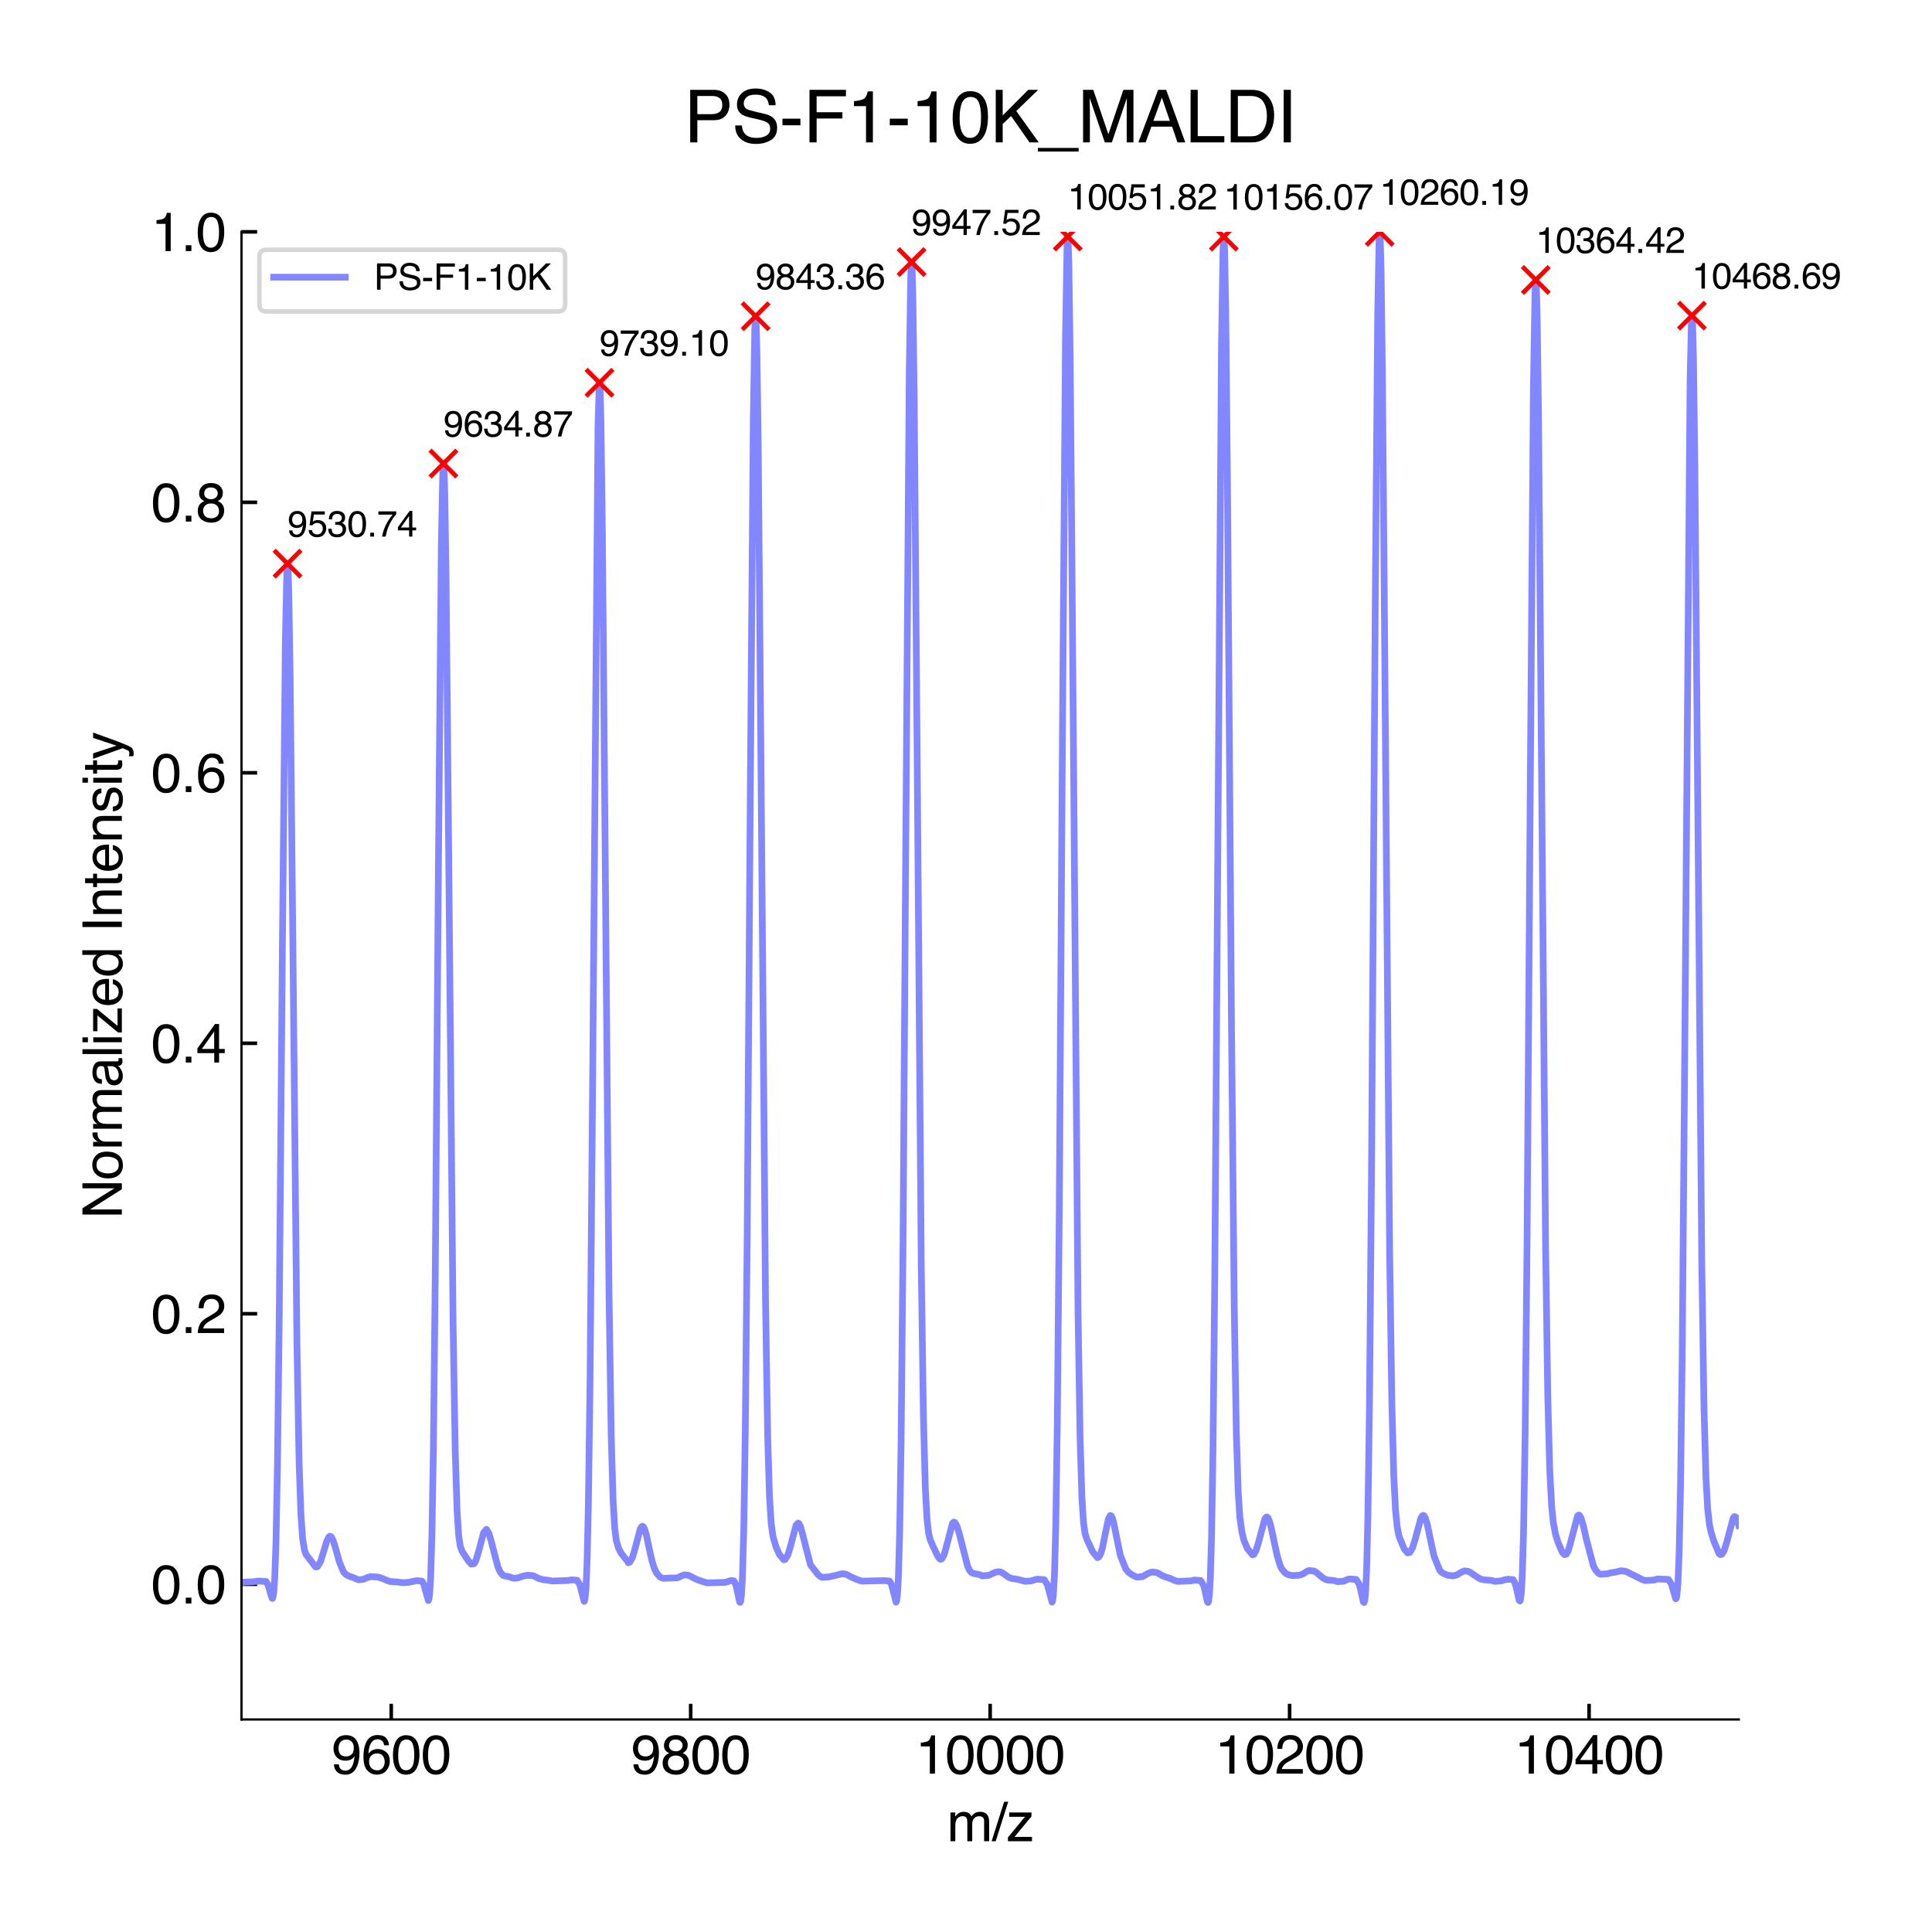 <?xml version="1.0" encoding="utf-8" standalone="no"?>
<!DOCTYPE svg PUBLIC "-//W3C//DTD SVG 1.1//EN"
  "http://www.w3.org/Graphics/SVG/1.1/DTD/svg11.dtd">
<svg xmlns:xlink="http://www.w3.org/1999/xlink" width="432pt" height="432pt" viewBox="0 0 432 432" xmlns="http://www.w3.org/2000/svg" version="1.1">
 <defs>
  <style type="text/css">*{stroke-linejoin: round; stroke-linecap: butt}</style>
 </defs>
 <g id="figure_1">
  <g id="patch_1">
   <path d="M 0 432 
L 432 432 
L 432 0 
L 0 0 
z
" style="fill: #ffffff"/>
  </g>
  <g id="axes_1">
   <g id="patch_2">
    <path d="M 54 384.48 
L 388.8 384.48 
L 388.8 51.84 
L 54 51.84 
z
" style="fill: #ffffff"/>
   </g>
   <g id="matplotlib.axis_1">
    <g id="xtick_1">
     <g id="line2d_1">
      <defs>
       <path id="m56bc7c1e6a" d="M 0 0 
L 0 -3.5 
" style="stroke: #000000; stroke-width: 0.8"/>
      </defs>
      <g>
       <use xlink:href="#m56bc7c1e6a" x="87.48" y="384.48" style="stroke: #000000; stroke-width: 0.8"/>
      </g>
     </g>
     <g id="text_1">
      <!-- 9600 -->
      <g transform="translate(74.134 396.588) scale(0.12 -0.12)">
       <defs>
        <path id="Helvetica-39" d="M 850 1081 
Q 875 616 1209 438 
Q 1381 344 1597 344 
Q 2000 344 2284 680 
Q 2569 1016 2688 2044 
Q 2500 1747 2223 1626 
Q 1947 1506 1628 1506 
Q 981 1506 604 1909 
Q 228 2313 228 2947 
Q 228 3556 600 4018 
Q 972 4481 1697 4481 
Q 2675 4481 3047 3600 
Q 3253 3116 3253 2388 
Q 3253 1566 3006 931 
Q 2597 -125 1619 -125 
Q 963 -125 622 219 
Q 281 563 281 1081 
L 850 1081 
z
M 1703 2000 
Q 2038 2000 2314 2220 
Q 2591 2441 2591 2991 
Q 2591 3484 2342 3726 
Q 2094 3969 1709 3969 
Q 1297 3969 1055 3692 
Q 813 3416 813 2953 
Q 813 2516 1025 2258 
Q 1238 2000 1703 2000 
z
" transform="scale(0.016)"/>
        <path id="Helvetica-36" d="M 1872 4494 
Q 2622 4494 2917 4105 
Q 3213 3716 3213 3303 
L 2656 3303 
Q 2606 3569 2497 3719 
Q 2294 4000 1881 4000 
Q 1409 4000 1131 3564 
Q 853 3128 822 2316 
Q 1016 2600 1309 2741 
Q 1578 2866 1909 2866 
Q 2472 2866 2890 2506 
Q 3309 2147 3309 1434 
Q 3309 825 2912 354 
Q 2516 -116 1781 -116 
Q 1153 -116 697 361 
Q 241 838 241 1966 
Q 241 2800 444 3381 
Q 834 4494 1872 4494 
z
M 1831 384 
Q 2275 384 2495 682 
Q 2716 981 2716 1388 
Q 2716 1731 2519 2042 
Q 2322 2353 1803 2353 
Q 1441 2353 1167 2112 
Q 894 1872 894 1388 
Q 894 963 1142 673 
Q 1391 384 1831 384 
z
" transform="scale(0.016)"/>
        <path id="Helvetica-30" d="M 1731 4475 
Q 2600 4475 2988 3759 
Q 3288 3206 3288 2244 
Q 3288 1331 3016 734 
Q 2622 -122 1728 -122 
Q 922 -122 528 578 
Q 200 1163 200 2147 
Q 200 2909 397 3456 
Q 766 4475 1731 4475 
z
M 1725 391 
Q 2163 391 2422 778 
Q 2681 1166 2681 2222 
Q 2681 2984 2493 3476 
Q 2306 3969 1766 3969 
Q 1269 3969 1039 3501 
Q 809 3034 809 2125 
Q 809 1441 956 1025 
Q 1181 391 1725 391 
z
" transform="scale(0.016)"/>
       </defs>
       <use xlink:href="#Helvetica-39"/>
       <use xlink:href="#Helvetica-36" x="55.615"/>
       <use xlink:href="#Helvetica-30" x="111.23"/>
       <use xlink:href="#Helvetica-30" x="166.846"/>
      </g>
     </g>
    </g>
    <g id="xtick_2">
     <g id="line2d_2">
      <g>
       <use xlink:href="#m56bc7c1e6a" x="154.44" y="384.48" style="stroke: #000000; stroke-width: 0.8"/>
      </g>
     </g>
     <g id="text_2">
      <!-- 9800 -->
      <g transform="translate(141.094 396.588) scale(0.12 -0.12)">
       <defs>
        <path id="Helvetica-38" d="M 1741 2600 
Q 2113 2600 2322 2808 
Q 2531 3016 2531 3303 
Q 2531 3553 2331 3762 
Q 2131 3972 1722 3972 
Q 1316 3972 1134 3762 
Q 953 3553 953 3272 
Q 953 2956 1187 2778 
Q 1422 2600 1741 2600 
z
M 1775 384 
Q 2166 384 2423 595 
Q 2681 806 2681 1225 
Q 2681 1659 2415 1884 
Q 2150 2109 1734 2109 
Q 1331 2109 1076 1879 
Q 822 1650 822 1244 
Q 822 894 1055 639 
Q 1288 384 1775 384 
z
M 975 2384 
Q 741 2484 609 2619 
Q 363 2869 363 3269 
Q 363 3769 725 4128 
Q 1088 4488 1753 4488 
Q 2397 4488 2762 4148 
Q 3128 3809 3128 3356 
Q 3128 2938 2916 2678 
Q 2797 2531 2547 2391 
Q 2825 2263 2984 2097 
Q 3281 1784 3281 1284 
Q 3281 694 2884 283 
Q 2488 -128 1763 -128 
Q 1109 -128 657 226 
Q 206 581 206 1256 
Q 206 1653 400 1942 
Q 594 2231 975 2384 
z
" transform="scale(0.016)"/>
       </defs>
       <use xlink:href="#Helvetica-39"/>
       <use xlink:href="#Helvetica-38" x="55.615"/>
       <use xlink:href="#Helvetica-30" x="111.23"/>
       <use xlink:href="#Helvetica-30" x="166.846"/>
      </g>
     </g>
    </g>
    <g id="xtick_3">
     <g id="line2d_3">
      <g>
       <use xlink:href="#m56bc7c1e6a" x="221.4" y="384.48" style="stroke: #000000; stroke-width: 0.8"/>
      </g>
     </g>
     <g id="text_3">
      <!-- 10000 -->
      <g transform="translate(204.717 396.588) scale(0.12 -0.12)">
       <defs>
        <path id="Helvetica-31" d="M 613 3169 
L 613 3600 
Q 1222 3659 1462 3798 
Q 1703 3938 1822 4456 
L 2266 4456 
L 2266 0 
L 1666 0 
L 1666 3169 
L 613 3169 
z
" transform="scale(0.016)"/>
       </defs>
       <use xlink:href="#Helvetica-31"/>
       <use xlink:href="#Helvetica-30" x="55.615"/>
       <use xlink:href="#Helvetica-30" x="111.23"/>
       <use xlink:href="#Helvetica-30" x="166.846"/>
       <use xlink:href="#Helvetica-30" x="222.461"/>
      </g>
     </g>
    </g>
    <g id="xtick_4">
     <g id="line2d_4">
      <g>
       <use xlink:href="#m56bc7c1e6a" x="288.36" y="384.48" style="stroke: #000000; stroke-width: 0.8"/>
      </g>
     </g>
     <g id="text_4">
      <!-- 10200 -->
      <g transform="translate(271.677 396.588) scale(0.12 -0.12)">
       <defs>
        <path id="Helvetica-32" d="M 200 0 
Q 231 578 439 1006 
Q 647 1434 1250 1784 
L 1850 2131 
Q 2253 2366 2416 2531 
Q 2672 2791 2672 3125 
Q 2672 3516 2437 3745 
Q 2203 3975 1813 3975 
Q 1234 3975 1013 3538 
Q 894 3303 881 2888 
L 309 2888 
Q 319 3472 525 3841 
Q 891 4491 1816 4491 
Q 2584 4491 2939 4075 
Q 3294 3659 3294 3150 
Q 3294 2613 2916 2231 
Q 2697 2009 2131 1694 
L 1703 1456 
Q 1397 1288 1222 1134 
Q 909 863 828 531 
L 3272 531 
L 3272 0 
L 200 0 
z
" transform="scale(0.016)"/>
       </defs>
       <use xlink:href="#Helvetica-31"/>
       <use xlink:href="#Helvetica-30" x="55.615"/>
       <use xlink:href="#Helvetica-32" x="111.23"/>
       <use xlink:href="#Helvetica-30" x="166.846"/>
       <use xlink:href="#Helvetica-30" x="222.461"/>
      </g>
     </g>
    </g>
    <g id="xtick_5">
     <g id="line2d_5">
      <g>
       <use xlink:href="#m56bc7c1e6a" x="355.32" y="384.48" style="stroke: #000000; stroke-width: 0.8"/>
      </g>
     </g>
     <g id="text_5">
      <!-- 10400 -->
      <g transform="translate(338.637 396.588) scale(0.12 -0.12)">
       <defs>
        <path id="Helvetica-34" d="M 2116 1584 
L 2116 3613 
L 681 1584 
L 2116 1584 
z
M 2125 0 
L 2125 1094 
L 163 1094 
L 163 1644 
L 2213 4488 
L 2688 4488 
L 2688 1584 
L 3347 1584 
L 3347 1094 
L 2688 1094 
L 2688 0 
L 2125 0 
z
" transform="scale(0.016)"/>
       </defs>
       <use xlink:href="#Helvetica-31"/>
       <use xlink:href="#Helvetica-30" x="55.615"/>
       <use xlink:href="#Helvetica-34" x="111.23"/>
       <use xlink:href="#Helvetica-30" x="166.846"/>
       <use xlink:href="#Helvetica-30" x="222.461"/>
      </g>
     </g>
    </g>
    <g id="text_6">
     <!-- m/z -->
     <g transform="translate(211.735 411.697) scale(0.12 -0.12)">
      <defs>
       <path id="Helvetica-6d" d="M 413 3347 
L 969 3347 
L 969 2872 
Q 1169 3119 1331 3231 
Q 1609 3422 1963 3422 
Q 2363 3422 2606 3225 
Q 2744 3113 2856 2894 
Q 3044 3163 3297 3292 
Q 3550 3422 3866 3422 
Q 4541 3422 4784 2934 
Q 4916 2672 4916 2228 
L 4916 0 
L 4331 0 
L 4331 2325 
Q 4331 2659 4164 2784 
Q 3997 2909 3756 2909 
Q 3425 2909 3186 2687 
Q 2947 2466 2947 1947 
L 2947 0 
L 2375 0 
L 2375 2184 
Q 2375 2525 2294 2681 
Q 2166 2916 1816 2916 
Q 1497 2916 1236 2669 
Q 975 2422 975 1775 
L 975 0 
L 413 0 
L 413 3347 
z
" transform="scale(0.016)"/>
       <path id="Helvetica-2f" d="M 1456 4591 
L 1931 4591 
L 475 0 
L 0 0 
L 1456 4591 
z
" transform="scale(0.016)"/>
       <path id="Helvetica-7a" d="M 163 444 
L 2147 2844 
L 309 2844 
L 309 3347 
L 2903 3347 
L 2903 2888 
L 931 503 
L 2963 503 
L 2963 0 
L 163 0 
L 163 444 
z
M 1609 3428 
L 1609 3428 
z
" transform="scale(0.016)"/>
      </defs>
      <use xlink:href="#Helvetica-6d"/>
      <use xlink:href="#Helvetica-2f" x="83.301"/>
      <use xlink:href="#Helvetica-7a" x="111.084"/>
     </g>
    </g>
   </g>
   <g id="matplotlib.axis_2">
    <g id="ytick_1">
     <g id="line2d_6">
      <defs>
       <path id="m315d1465ce" d="M 0 0 
L 3.5 0 
" style="stroke: #000000; stroke-width: 0.8"/>
      </defs>
      <g>
       <use xlink:href="#m315d1465ce" x="54" y="354.24" style="stroke: #000000; stroke-width: 0.8"/>
      </g>
     </g>
     <g id="text_7">
      <!-- 0.0 -->
      <g transform="translate(33.82 358.544) scale(0.12 -0.12)">
       <defs>
        <path id="Helvetica-2e" d="M 547 681 
L 1200 681 
L 1200 0 
L 547 0 
L 547 681 
z
" transform="scale(0.016)"/>
       </defs>
       <use xlink:href="#Helvetica-30"/>
       <use xlink:href="#Helvetica-2e" x="55.615"/>
       <use xlink:href="#Helvetica-30" x="83.398"/>
      </g>
     </g>
    </g>
    <g id="ytick_2">
     <g id="line2d_7">
      <g>
       <use xlink:href="#m315d1465ce" x="54" y="293.76" style="stroke: #000000; stroke-width: 0.8"/>
      </g>
     </g>
     <g id="text_8">
      <!-- 0.2 -->
      <g transform="translate(33.82 298.064) scale(0.12 -0.12)">
       <use xlink:href="#Helvetica-30"/>
       <use xlink:href="#Helvetica-2e" x="55.615"/>
       <use xlink:href="#Helvetica-32" x="83.398"/>
      </g>
     </g>
    </g>
    <g id="ytick_3">
     <g id="line2d_8">
      <g>
       <use xlink:href="#m315d1465ce" x="54" y="233.28" style="stroke: #000000; stroke-width: 0.8"/>
      </g>
     </g>
     <g id="text_9">
      <!-- 0.4 -->
      <g transform="translate(33.82 237.584) scale(0.12 -0.12)">
       <use xlink:href="#Helvetica-30"/>
       <use xlink:href="#Helvetica-2e" x="55.615"/>
       <use xlink:href="#Helvetica-34" x="83.398"/>
      </g>
     </g>
    </g>
    <g id="ytick_4">
     <g id="line2d_9">
      <g>
       <use xlink:href="#m315d1465ce" x="54" y="172.8" style="stroke: #000000; stroke-width: 0.8"/>
      </g>
     </g>
     <g id="text_10">
      <!-- 0.6 -->
      <g transform="translate(33.82 177.104) scale(0.12 -0.12)">
       <use xlink:href="#Helvetica-30"/>
       <use xlink:href="#Helvetica-2e" x="55.615"/>
       <use xlink:href="#Helvetica-36" x="83.398"/>
      </g>
     </g>
    </g>
    <g id="ytick_5">
     <g id="line2d_10">
      <g>
       <use xlink:href="#m315d1465ce" x="54" y="112.32" style="stroke: #000000; stroke-width: 0.8"/>
      </g>
     </g>
     <g id="text_11">
      <!-- 0.8 -->
      <g transform="translate(33.82 116.624) scale(0.12 -0.12)">
       <use xlink:href="#Helvetica-30"/>
       <use xlink:href="#Helvetica-2e" x="55.615"/>
       <use xlink:href="#Helvetica-38" x="83.398"/>
      </g>
     </g>
    </g>
    <g id="ytick_6">
     <g id="line2d_11">
      <g>
       <use xlink:href="#m315d1465ce" x="54" y="51.84" style="stroke: #000000; stroke-width: 0.8"/>
      </g>
     </g>
     <g id="text_12">
      <!-- 1.0 -->
      <g transform="translate(33.82 56.144) scale(0.12 -0.12)">
       <use xlink:href="#Helvetica-31"/>
       <use xlink:href="#Helvetica-2e" x="55.615"/>
       <use xlink:href="#Helvetica-30" x="83.398"/>
      </g>
     </g>
    </g>
    <g id="text_13">
     <!-- Normalized Intensity -->
     <g transform="translate(27.247 272.512) rotate(-90) scale(0.12 -0.12)">
      <defs>
       <path id="Helvetica-4e" d="M 488 4591 
L 1222 4591 
L 3541 872 
L 3541 4591 
L 4131 4591 
L 4131 0 
L 3434 0 
L 1081 3716 
L 1081 0 
L 488 0 
L 488 4591 
z
M 2269 4591 
L 2269 4591 
z
" transform="scale(0.016)"/>
       <path id="Helvetica-6f" d="M 1741 363 
Q 2300 363 2508 786 
Q 2716 1209 2716 1728 
Q 2716 2197 2566 2491 
Q 2328 2953 1747 2953 
Q 1231 2953 997 2559 
Q 763 2166 763 1609 
Q 763 1075 997 719 
Q 1231 363 1741 363 
z
M 1763 3444 
Q 2409 3444 2856 3012 
Q 3303 2581 3303 1744 
Q 3303 934 2909 406 
Q 2516 -122 1688 -122 
Q 997 -122 590 345 
Q 184 813 184 1600 
Q 184 2444 612 2944 
Q 1041 3444 1763 3444 
z
M 1744 3428 
L 1744 3428 
z
" transform="scale(0.016)"/>
       <path id="Helvetica-72" d="M 428 3347 
L 963 3347 
L 963 2769 
Q 1028 2938 1284 3180 
Q 1541 3422 1875 3422 
Q 1891 3422 1928 3419 
Q 1966 3416 2056 3406 
L 2056 2813 
Q 2006 2822 1964 2825 
Q 1922 2828 1872 2828 
Q 1447 2828 1219 2554 
Q 991 2281 991 1925 
L 991 0 
L 428 0 
L 428 3347 
z
" transform="scale(0.016)"/>
       <path id="Helvetica-61" d="M 844 891 
Q 844 647 1022 506 
Q 1200 366 1444 366 
Q 1741 366 2019 503 
Q 2488 731 2488 1250 
L 2488 1703 
Q 2384 1638 2221 1594 
Q 2059 1550 1903 1531 
L 1563 1488 
Q 1256 1447 1103 1359 
Q 844 1213 844 891 
z
M 2206 2028 
Q 2400 2053 2466 2191 
Q 2503 2266 2503 2406 
Q 2503 2694 2298 2823 
Q 2094 2953 1713 2953 
Q 1272 2953 1088 2716 
Q 984 2584 953 2325 
L 428 2325 
Q 444 2944 830 3186 
Q 1216 3428 1725 3428 
Q 2316 3428 2684 3203 
Q 3050 2978 3050 2503 
L 3050 575 
Q 3050 488 3086 434 
Q 3122 381 3238 381 
Q 3275 381 3322 386 
Q 3369 391 3422 400 
L 3422 -16 
Q 3291 -53 3222 -62 
Q 3153 -72 3034 -72 
Q 2744 -72 2613 134 
Q 2544 244 2516 444 
Q 2344 219 2022 53 
Q 1700 -113 1313 -113 
Q 847 -113 551 170 
Q 256 453 256 878 
Q 256 1344 547 1600 
Q 838 1856 1309 1916 
L 2206 2028 
z
M 1741 3428 
L 1741 3428 
z
" transform="scale(0.016)"/>
       <path id="Helvetica-6c" d="M 428 4591 
L 991 4591 
L 991 0 
L 428 0 
L 428 4591 
z
" transform="scale(0.016)"/>
       <path id="Helvetica-69" d="M 413 3331 
L 984 3331 
L 984 0 
L 413 0 
L 413 3331 
z
M 413 4591 
L 984 4591 
L 984 3953 
L 413 3953 
L 413 4591 
z
" transform="scale(0.016)"/>
       <path id="Helvetica-65" d="M 1806 3422 
Q 2163 3422 2497 3255 
Q 2831 3088 3006 2822 
Q 3175 2569 3231 2231 
Q 3281 2000 3281 1494 
L 828 1494 
Q 844 984 1069 676 
Q 1294 369 1766 369 
Q 2206 369 2469 659 
Q 2619 828 2681 1050 
L 3234 1050 
Q 3213 866 3089 639 
Q 2966 413 2813 269 
Q 2556 19 2178 -69 
Q 1975 -119 1719 -119 
Q 1094 -119 659 336 
Q 225 791 225 1609 
Q 225 2416 662 2919 
Q 1100 3422 1806 3422 
z
M 2703 1941 
Q 2669 2306 2544 2525 
Q 2313 2931 1772 2931 
Q 1384 2931 1121 2651 
Q 859 2372 844 1941 
L 2703 1941 
z
M 1753 3428 
L 1753 3428 
z
" transform="scale(0.016)"/>
       <path id="Helvetica-64" d="M 769 1634 
Q 769 1097 997 734 
Q 1225 372 1728 372 
Q 2119 372 2370 708 
Q 2622 1044 2622 1672 
Q 2622 2306 2362 2611 
Q 2103 2916 1722 2916 
Q 1297 2916 1033 2591 
Q 769 2266 769 1634 
z
M 1616 3406 
Q 2000 3406 2259 3244 
Q 2409 3150 2600 2916 
L 2600 4606 
L 3141 4606 
L 3141 0 
L 2634 0 
L 2634 466 
Q 2438 156 2169 18 
Q 1900 -119 1553 -119 
Q 994 -119 584 351 
Q 175 822 175 1603 
Q 175 2334 548 2870 
Q 922 3406 1616 3406 
z
" transform="scale(0.016)"/>
       <path id="Helvetica-20" transform="scale(0.016)"/>
       <path id="Helvetica-49" d="M 628 4591 
L 1256 4591 
L 1256 0 
L 628 0 
L 628 4591 
z
" transform="scale(0.016)"/>
       <path id="Helvetica-6e" d="M 413 3347 
L 947 3347 
L 947 2872 
Q 1184 3166 1450 3294 
Q 1716 3422 2041 3422 
Q 2753 3422 3003 2925 
Q 3141 2653 3141 2147 
L 3141 0 
L 2569 0 
L 2569 2109 
Q 2569 2416 2478 2603 
Q 2328 2916 1934 2916 
Q 1734 2916 1606 2875 
Q 1375 2806 1200 2600 
Q 1059 2434 1017 2257 
Q 975 2081 975 1753 
L 975 0 
L 413 0 
L 413 3347 
z
M 1734 3428 
L 1734 3428 
z
" transform="scale(0.016)"/>
       <path id="Helvetica-74" d="M 525 4281 
L 1094 4281 
L 1094 3347 
L 1628 3347 
L 1628 2888 
L 1094 2888 
L 1094 703 
Q 1094 528 1213 469 
Q 1278 434 1431 434 
Q 1472 434 1519 436 
Q 1566 438 1628 444 
L 1628 0 
Q 1531 -28 1426 -40 
Q 1322 -53 1200 -53 
Q 806 -53 665 148 
Q 525 350 525 672 
L 525 2888 
L 72 2888 
L 72 3347 
L 525 3347 
L 525 4281 
z
" transform="scale(0.016)"/>
       <path id="Helvetica-73" d="M 747 1050 
Q 772 769 888 619 
Q 1100 347 1625 347 
Q 1938 347 2175 483 
Q 2413 619 2413 903 
Q 2413 1119 2222 1231 
Q 2100 1300 1741 1391 
L 1294 1503 
Q 866 1609 663 1741 
Q 300 1969 300 2372 
Q 300 2847 642 3140 
Q 984 3434 1563 3434 
Q 2319 3434 2653 2991 
Q 2863 2709 2856 2384 
L 2325 2384 
Q 2309 2575 2191 2731 
Q 1997 2953 1519 2953 
Q 1200 2953 1036 2831 
Q 872 2709 872 2509 
Q 872 2291 1088 2159 
Q 1213 2081 1456 2022 
L 1828 1931 
Q 2434 1784 2641 1647 
Q 2969 1431 2969 969 
Q 2969 522 2630 197 
Q 2291 -128 1597 -128 
Q 850 -128 539 211 
Q 228 550 206 1050 
L 747 1050 
z
M 1578 3428 
L 1578 3428 
z
" transform="scale(0.016)"/>
       <path id="Helvetica-79" d="M 2503 3347 
L 3125 3347 
Q 3006 3025 2597 1878 
Q 2291 1016 2084 472 
Q 1597 -809 1397 -1090 
Q 1197 -1372 709 -1372 
Q 591 -1372 527 -1362 
Q 463 -1353 369 -1328 
L 369 -816 
Q 516 -856 581 -865 
Q 647 -875 697 -875 
Q 853 -875 926 -823 
Q 1000 -772 1050 -697 
Q 1066 -672 1162 -440 
Q 1259 -209 1303 -97 
L 66 3347 
L 703 3347 
L 1600 622 
L 2503 3347 
z
M 1597 3428 
L 1597 3428 
z
" transform="scale(0.016)"/>
      </defs>
      <use xlink:href="#Helvetica-4e"/>
      <use xlink:href="#Helvetica-6f" x="72.217"/>
      <use xlink:href="#Helvetica-72" x="127.832"/>
      <use xlink:href="#Helvetica-6d" x="161.133"/>
      <use xlink:href="#Helvetica-61" x="244.434"/>
      <use xlink:href="#Helvetica-6c" x="300.049"/>
      <use xlink:href="#Helvetica-69" x="322.266"/>
      <use xlink:href="#Helvetica-7a" x="344.482"/>
      <use xlink:href="#Helvetica-65" x="394.482"/>
      <use xlink:href="#Helvetica-64" x="450.098"/>
      <use xlink:href="#Helvetica-20" x="505.713"/>
      <use xlink:href="#Helvetica-49" x="533.496"/>
      <use xlink:href="#Helvetica-6e" x="561.279"/>
      <use xlink:href="#Helvetica-74" x="616.895"/>
      <use xlink:href="#Helvetica-65" x="644.678"/>
      <use xlink:href="#Helvetica-6e" x="700.293"/>
      <use xlink:href="#Helvetica-73" x="755.908"/>
      <use xlink:href="#Helvetica-69" x="805.908"/>
      <use xlink:href="#Helvetica-74" x="828.125"/>
      <use xlink:href="#Helvetica-79" x="855.908"/>
     </g>
    </g>
   </g>
   <g id="line2d_12">
    <path d="M 54.007 353.799 
L 56.612 353.688 
L 56.749 353.661 
L 57.689 353.55 
L 57.826 353.523 
L 59.511 353.633 
L 59.981 354.461 
L 60.392 355.951 
L 60.843 357.385 
L 60.922 357.413 
L 60.941 357.385 
L 61.059 357.054 
L 61.216 356.006 
L 61.431 352.888 
L 61.706 344.969 
L 62.039 327.697 
L 62.45 293.263 
L 63.137 212.669 
L 63.803 143.746 
L 64.137 127.799 
L 64.293 126.033 
L 64.313 126.088 
L 64.411 127.247 
L 64.588 132.986 
L 64.882 151.693 
L 65.352 197.77 
L 66.392 300.216 
L 66.882 327.007 
L 67.275 338.403 
L 67.667 344.004 
L 68.079 346.597 
L 68.413 347.535 
L 70.395 350.156 
L 70.493 350.267 
L 70.63 350.405 
L 70.983 350.294 
L 71.69 349.136 
L 72.436 346.708 
L 73.006 344.776 
L 73.497 343.728 
L 73.771 343.507 
L 74.046 343.617 
L 74.478 344.39 
L 75.127 346.514 
L 75.893 349.274 
L 76.777 351.426 
L 77.347 352.06 
L 77.543 352.171 
L 77.74 352.281 
L 77.995 352.391 
L 78.172 352.474 
L 78.526 352.585 
L 78.703 352.667 
L 79.056 352.778 
L 79.233 352.86 
L 79.508 352.971 
L 79.705 353.081 
L 80.039 353.192 
L 80.196 353.247 
L 81.238 353.136 
L 81.415 353.054 
L 81.71 352.943 
L 81.887 352.86 
L 82.163 352.75 
L 82.339 352.667 
L 82.792 352.557 
L 82.929 352.529 
L 84.424 352.64 
L 84.562 352.667 
L 85.014 352.778 
L 85.192 352.86 
L 85.546 352.971 
L 85.723 353.054 
L 86.057 353.164 
L 86.254 353.274 
L 86.529 353.385 
L 86.707 353.467 
L 87.1 353.578 
L 87.258 353.633 
L 88.99 353.743 
L 89.127 353.771 
L 89.994 353.881 
L 90.132 353.909 
L 91.49 353.799 
L 91.648 353.743 
L 92.239 353.633 
L 92.396 353.578 
L 93.105 353.467 
L 93.243 353.44 
L 94.366 353.55 
L 94.76 354.268 
L 95.154 355.702 
L 95.785 357.882 
L 95.923 357.523 
L 96.061 356.502 
L 96.297 352.612 
L 96.573 343.479 
L 96.908 323.917 
L 97.322 285.455 
L 98.051 191.617 
L 98.682 122.032 
L 99.017 105.312 
L 99.175 103.656 
L 99.195 103.739 
L 99.293 105.036 
L 99.471 111.244 
L 99.747 129.785 
L 100.22 179.146 
L 101.305 295.636 
L 101.778 324.055 
L 102.193 337.575 
L 102.548 343.231 
L 102.903 345.687 
L 103.278 346.79 
L 104.481 348.639 
L 104.718 348.998 
L 105.369 349.743 
L 106.021 349.632 
L 106.435 348.887 
L 107.027 346.901 
L 108.133 342.707 
L 108.784 341.962 
L 109.318 342.872 
L 109.851 344.666 
L 111.313 350.322 
L 111.846 351.508 
L 112.518 352.281 
L 112.893 352.391 
L 113.031 352.419 
L 113.743 352.529 
L 113.901 352.585 
L 114.217 352.695 
L 114.395 352.778 
L 114.889 352.888 
L 115.028 352.916 
L 115.858 352.805 
L 116.036 352.722 
L 116.411 352.612 
L 116.589 352.529 
L 117.044 352.419 
L 117.202 352.364 
L 117.815 352.253 
L 117.954 352.226 
L 119.239 352.336 
L 119.417 352.419 
L 119.654 352.529 
L 119.872 352.667 
L 120.129 352.778 
L 120.327 352.888 
L 120.643 352.998 
L 120.802 353.054 
L 121.257 353.164 
L 121.415 353.219 
L 122.464 353.329 
L 122.602 353.357 
L 123.216 353.467 
L 123.374 353.523 
L 126.898 353.412 
L 127.037 353.385 
L 127.67 353.274 
L 127.809 353.247 
L 129.057 353.357 
L 129.631 354.323 
L 129.948 355.509 
L 130.622 358.075 
L 130.662 358.048 
L 130.84 357.303 
L 131.018 355.316 
L 131.276 349.191 
L 131.573 335.919 
L 131.93 309.211 
L 132.406 255.022 
L 133.714 95.572 
L 133.991 85.915 
L 134.051 85.584 
L 134.09 85.694 
L 134.19 87.24 
L 134.368 94.11 
L 134.665 116.128 
L 135.161 172.91 
L 136.172 288.738 
L 136.668 320.993 
L 137.085 335.395 
L 137.461 341.741 
L 137.819 344.528 
L 138.334 346.239 
L 138.652 346.846 
L 138.949 347.37 
L 140.219 348.97 
L 140.299 348.998 
L 140.477 349.439 
L 140.795 349.329 
L 141.37 348.363 
L 141.966 346.404 
L 143.157 341.907 
L 143.455 341.382 
L 143.653 341.272 
L 143.852 341.382 
L 144.169 341.989 
L 144.566 343.397 
L 145.361 347.177 
L 145.817 349.108 
L 146.314 350.708 
L 146.771 351.674 
L 147.506 352.529 
L 147.665 352.64 
L 147.883 352.778 
L 148.241 352.888 
L 148.38 352.916 
L 151.421 352.805 
L 151.58 352.75 
L 151.878 352.64 
L 152.077 352.529 
L 152.315 352.419 
L 152.514 352.309 
L 152.872 352.198 
L 153.031 352.143 
L 154.005 352.253 
L 154.204 352.364 
L 154.463 352.474 
L 154.681 352.612 
L 154.9 352.722 
L 155.099 352.833 
L 155.338 352.943 
L 155.537 353.054 
L 155.815 353.164 
L 155.994 353.247 
L 156.313 353.357 
L 156.472 353.412 
L 156.81 353.523 
L 156.989 353.605 
L 157.387 353.716 
L 157.546 353.771 
L 157.984 353.881 
L 158.143 353.936 
L 162.164 353.826 
L 162.323 353.771 
L 162.721 353.661 
L 162.9 353.578 
L 163.279 353.467 
L 163.458 353.385 
L 164.115 353.495 
L 164.434 354.102 
L 164.753 355.288 
L 165.39 358.213 
L 165.49 358.296 
L 165.53 358.241 
L 165.629 357.937 
L 165.808 356.392 
L 166.008 352.75 
L 166.307 341.989 
L 166.645 320.275 
L 167.064 277.619 
L 167.781 175.559 
L 168.439 93.751 
L 168.778 73.416 
L 168.957 70.712 
L 168.977 70.768 
L 169.077 72.147 
L 169.256 78.879 
L 169.535 99.297 
L 169.994 151.913 
L 171.17 290.642 
L 171.648 320.855 
L 172.047 334.292 
L 172.446 340.748 
L 172.845 343.562 
L 173.503 345.825 
L 173.663 346.211 
L 174.261 347.563 
L 175.258 348.777 
L 175.578 348.667 
L 176.176 347.673 
L 176.735 345.825 
L 177.992 341.051 
L 178.471 340.555 
L 178.631 340.665 
L 178.97 341.3 
L 179.37 342.707 
L 181.207 349.881 
L 182.944 352.115 
L 183.084 352.226 
L 183.384 352.474 
L 183.603 352.585 
L 183.803 352.695 
L 185.442 352.585 
L 185.601 352.529 
L 186.181 352.419 
L 186.341 352.364 
L 186.94 352.253 
L 187.1 352.198 
L 187.52 352.088 
L 187.68 352.033 
L 188.22 351.922 
L 188.36 351.895 
L 189.159 352.005 
L 189.339 352.088 
L 189.579 352.198 
L 189.779 352.309 
L 189.999 352.419 
L 190.219 352.557 
L 190.479 352.667 
L 190.679 352.778 
L 190.959 352.888 
L 191.159 352.998 
L 191.459 353.109 
L 191.639 353.192 
L 191.979 353.302 
L 192.159 353.385 
L 192.599 353.495 
L 192.759 353.55 
L 197.262 353.44 
L 197.402 353.412 
L 198.883 353.523 
L 199.344 354.323 
L 199.644 355.454 
L 200.365 358.241 
L 200.405 358.186 
L 200.506 357.882 
L 200.686 356.309 
L 200.886 352.64 
L 201.166 342.652 
L 201.487 322.372 
L 201.908 279.523 
L 202.529 189.327 
L 203.31 83.432 
L 203.651 61.607 
L 203.831 58.6 
L 203.851 58.627 
L 203.951 59.979 
L 204.132 67.015 
L 204.412 88.509 
L 204.893 146.174 
L 205.996 282.972 
L 206.477 316.633 
L 206.898 332.553 
L 207.279 339.672 
L 207.639 342.845 
L 208.02 344.362 
L 208.642 345.769 
L 208.903 346.294 
L 209.444 347.48 
L 209.825 348.17 
L 210.046 348.473 
L 210.166 348.584 
L 210.347 348.667 
L 210.588 348.556 
L 211.069 347.728 
L 211.51 346.211 
L 212.975 340.61 
L 213.296 340.334 
L 213.537 340.444 
L 213.978 341.217 
L 214.5 342.955 
L 216.387 350.294 
L 216.829 351.205 
L 217.291 351.674 
L 217.592 351.784 
L 217.752 351.84 
L 218.375 351.95 
L 218.516 351.978 
L 218.998 352.088 
L 219.178 352.171 
L 219.46 352.281 
L 219.64 352.364 
L 221.087 352.253 
L 221.268 352.171 
L 221.529 352.06 
L 221.73 351.95 
L 221.971 351.84 
L 222.172 351.729 
L 222.453 351.619 
L 222.614 351.564 
L 223.136 351.453 
L 223.277 351.426 
L 223.82 351.536 
L 224.021 351.646 
L 224.242 351.757 
L 224.503 351.95 
L 224.664 352.06 
L 224.945 352.281 
L 225.106 352.391 
L 225.367 352.585 
L 225.589 352.695 
L 225.79 352.805 
L 226.131 352.916 
L 226.292 352.971 
L 227.177 353.081 
L 227.318 353.109 
L 227.841 353.219 
L 228.002 353.274 
L 228.484 353.385 
L 228.645 353.44 
L 229.088 353.55 
L 229.249 353.605 
L 230.536 353.495 
L 230.697 353.44 
L 231.12 353.329 
L 231.301 353.247 
L 231.804 353.136 
L 231.945 353.109 
L 233.495 353.219 
L 234.219 354.378 
L 234.501 355.454 
L 235.246 358.241 
L 235.266 358.213 
L 235.367 357.937 
L 235.548 356.475 
L 235.79 351.895 
L 236.071 341.245 
L 236.414 318.399 
L 236.857 270.721 
L 237.582 162.15 
L 238.247 75.651 
L 238.589 55.151 
L 238.75 52.888 
L 238.77 52.944 
L 238.851 53.965 
L 239.012 59.566 
L 239.294 79.928 
L 239.717 129.04 
L 241.047 293.07 
L 241.511 321.627 
L 241.914 334.761 
L 242.276 340.417 
L 242.599 342.817 
L 243.083 344.335 
L 243.567 345.356 
L 243.808 345.852 
L 244.333 346.984 
L 245.401 348.28 
L 245.684 348.17 
L 246.127 347.397 
L 246.531 345.99 
L 247.015 343.562 
L 247.821 339.727 
L 248.245 338.872 
L 248.507 338.982 
L 248.729 339.451 
L 249.072 340.693 
L 249.556 343.148 
L 250.525 347.839 
L 251.756 350.901 
L 252.422 351.646 
L 252.584 351.757 
L 252.846 351.95 
L 253.048 352.06 
L 253.29 352.226 
L 253.533 352.336 
L 253.735 352.447 
L 254.037 352.557 
L 254.219 352.64 
L 255.491 352.529 
L 255.713 352.391 
L 255.936 352.281 
L 256.178 352.115 
L 256.4 352.005 
L 256.622 351.867 
L 256.905 351.757 
L 257.087 351.674 
L 257.41 351.564 
L 257.572 351.508 
L 258.643 351.619 
L 258.824 351.702 
L 259.047 351.812 
L 259.289 351.978 
L 259.511 352.088 
L 259.734 352.226 
L 259.956 352.336 
L 260.158 352.447 
L 260.502 352.557 
L 260.684 352.64 
L 261.108 352.75 
L 261.29 352.833 
L 261.633 352.943 
L 261.815 353.026 
L 262.098 353.136 
L 262.301 353.247 
L 262.584 353.357 
L 262.766 353.44 
L 263.17 353.55 
L 263.332 353.605 
L 266.305 353.495 
L 266.466 353.44 
L 266.972 353.329 
L 267.114 353.302 
L 268.469 353.412 
L 269.117 354.461 
L 269.38 355.482 
L 269.987 358.186 
L 270.129 358.324 
L 270.25 357.992 
L 270.432 356.475 
L 270.635 352.805 
L 270.898 343.893 
L 271.222 324.69 
L 271.627 285.565 
L 272.214 202.957 
L 273.125 77.417 
L 273.469 55.786 
L 273.651 52.916 
L 273.712 53.302 
L 273.854 56.834 
L 274.077 69.388 
L 274.441 105.45 
L 275.353 227.982 
L 275.981 292.518 
L 276.446 320.33 
L 276.872 333.712 
L 277.237 339.286 
L 277.682 342.514 
L 278.148 344.445 
L 278.939 346.294 
L 280.074 347.673 
L 280.358 347.563 
L 280.824 346.763 
L 281.432 344.804 
L 282.831 339.561 
L 283.216 339.203 
L 283.46 339.313 
L 283.764 339.893 
L 284.19 341.355 
L 284.9 344.721 
L 285.589 347.866 
L 286.198 349.936 
L 286.36 350.322 
L 286.705 350.957 
L 287.415 351.757 
L 287.618 351.867 
L 287.841 352.005 
L 288.146 352.115 
L 288.308 352.171 
L 288.877 352.281 
L 289.019 352.309 
L 290.724 352.198 
L 290.906 352.115 
L 291.191 352.005 
L 291.394 351.895 
L 291.597 351.784 
L 291.861 351.591 
L 292.043 351.481 
L 292.267 351.343 
L 292.571 351.233 
L 292.734 351.177 
L 293.831 351.288 
L 294.054 351.426 
L 294.257 351.536 
L 294.562 351.784 
L 294.704 351.895 
L 295.049 352.198 
L 295.192 352.309 
L 295.517 352.585 
L 295.659 352.695 
L 295.943 352.916 
L 296.146 353.026 
L 296.35 353.136 
L 296.736 353.247 
L 296.898 353.302 
L 298.321 353.412 
L 298.483 353.467 
L 298.849 353.578 
L 299.032 353.661 
L 300.537 353.55 
L 300.74 353.44 
L 300.964 353.329 
L 301.167 353.219 
L 301.533 353.109 
L 301.696 353.054 
L 303.241 353.164 
L 303.933 354.268 
L 304.218 355.316 
L 304.848 358.186 
L 305.011 358.324 
L 305.031 358.296 
L 305.194 357.606 
L 305.357 355.84 
L 305.581 350.929 
L 305.865 339.175 
L 306.211 314.426 
L 306.659 264.127 
L 307.514 134.614 
L 308.063 69.829 
L 308.369 53.578 
L 308.511 51.84 
L 308.531 51.895 
L 308.633 53.358 
L 308.816 60.642 
L 309.101 82.494 
L 309.59 140.822 
L 310.73 280.351 
L 311.219 313.708 
L 311.647 329.877 
L 312.034 337.602 
L 312.42 341.465 
L 312.828 343.535 
L 313.969 346.321 
L 314.763 347.232 
L 315.232 347.121 
L 315.823 346.156 
L 316.454 344.142 
L 317.698 339.534 
L 318.024 338.954 
L 318.228 338.844 
L 318.452 338.954 
L 318.758 339.534 
L 319.165 340.941 
L 319.777 343.866 
L 320.633 347.922 
L 321.938 351.15 
L 322.387 351.591 
L 322.55 351.702 
L 322.775 351.84 
L 323.04 351.95 
L 323.224 352.033 
L 323.489 352.143 
L 323.672 352.226 
L 324.652 352.336 
L 324.794 352.364 
L 325.468 352.253 
L 325.651 352.171 
L 325.917 352.06 
L 326.141 351.922 
L 326.345 351.812 
L 326.59 351.646 
L 326.815 351.536 
L 327.019 351.426 
L 327.325 351.315 
L 327.488 351.26 
L 328.366 351.371 
L 328.57 351.481 
L 328.774 351.591 
L 329.04 351.784 
L 329.224 351.895 
L 329.509 352.115 
L 329.693 352.226 
L 329.938 352.391 
L 330.122 352.502 
L 330.387 352.695 
L 330.592 352.805 
L 330.816 352.943 
L 331.061 353.054 
L 331.245 353.136 
L 331.878 353.247 
L 332.021 353.274 
L 333.533 353.385 
L 333.696 353.44 
L 334.085 353.55 
L 334.248 353.605 
L 335.699 353.495 
L 335.883 353.412 
L 336.292 353.302 
L 336.455 353.247 
L 337.089 353.136 
L 337.232 353.109 
L 338.336 353.219 
L 338.745 353.936 
L 339.092 355.178 
L 339.685 357.827 
L 339.869 357.992 
L 339.89 357.965 
L 339.972 357.744 
L 340.176 356.089 
L 340.381 352.474 
L 340.687 341.796 
L 341.035 319.861 
L 341.465 276.405 
L 342.16 177.684 
L 342.876 86.688 
L 343.224 65.47 
L 343.408 62.601 
L 343.428 62.656 
L 343.531 64.008 
L 343.715 70.878 
L 344.001 91.958 
L 344.492 148.299 
L 345.597 278.806 
L 346.089 312.191 
L 346.518 328.47 
L 346.948 336.72 
L 347.337 340.527 
L 347.829 343.093 
L 348.361 344.804 
L 349.323 347.094 
L 349.835 347.618 
L 350.245 347.508 
L 350.634 346.818 
L 351.085 345.3 
L 352.764 338.927 
L 353.01 338.761 
L 353.215 338.872 
L 353.543 339.479 
L 354.014 341.051 
L 354.691 344.086 
L 356.289 350.129 
L 356.535 350.626 
L 356.843 351.15 
L 357.478 351.84 
L 357.704 351.95 
L 357.868 352.005 
L 359.447 351.895 
L 359.611 351.84 
L 360.021 351.729 
L 360.185 351.674 
L 361.005 351.564 
L 361.149 351.536 
L 361.682 351.426 
L 361.846 351.371 
L 362.318 351.26 
L 362.462 351.233 
L 363.467 351.343 
L 363.652 351.426 
L 363.919 351.536 
L 364.124 351.646 
L 364.35 351.757 
L 364.575 351.895 
L 364.842 352.005 
L 365.047 352.115 
L 365.294 352.226 
L 365.499 352.336 
L 365.745 352.447 
L 365.971 352.585 
L 366.217 352.695 
L 366.423 352.805 
L 366.649 352.916 
L 366.874 353.054 
L 367.162 353.164 
L 367.347 353.247 
L 367.675 353.357 
L 367.839 353.412 
L 369.893 353.302 
L 370.078 353.219 
L 370.468 353.109 
L 370.632 353.054 
L 373.077 353.164 
L 373.755 354.24 
L 374.105 355.482 
L 374.701 357.496 
L 374.824 357.385 
L 374.968 356.723 
L 375.194 354.019 
L 375.461 347.121 
L 375.77 332.526 
L 376.14 303.527 
L 376.653 242.854 
L 377.908 84.977 
L 378.216 71.513 
L 378.319 70.574 
L 378.36 70.685 
L 378.483 72.782 
L 378.669 80.562 
L 378.977 104.429 
L 379.512 166.62 
L 380.52 282.227 
L 381.013 314.647 
L 381.445 330.18 
L 381.836 337.354 
L 382.227 340.831 
L 382.598 342.596 
L 383.174 344.473 
L 384.367 347.37 
L 384.676 347.618 
L 385.047 347.508 
L 385.52 346.708 
L 386.096 344.859 
L 387.558 339.424 
L 387.785 339.12 
L 388.135 339.23 
L 388.423 339.782 
L 388.794 341.079 
L 388.794 341.079 
" clip-path="url(#p22ed83338d)" style="fill: none; stroke: #8286ff; stroke-width: 1.5; stroke-linecap: square"/>
   </g>
   <g id="line2d_13">
    <defs>
     <path id="m69040f3e27" d="M -3 3 
L 3 -3 
M -3 -3 
L 3 3 
" style="stroke: #ff0000"/>
    </defs>
    <g clip-path="url(#p22ed83338d)">
     <use xlink:href="#m69040f3e27" x="64.293" y="126.033" style="fill: #ff0000; stroke: #ff0000"/>
     <use xlink:href="#m69040f3e27" x="99.155" y="103.656" style="fill: #ff0000; stroke: #ff0000"/>
     <use xlink:href="#m69040f3e27" x="134.051" y="85.584" style="fill: #ff0000; stroke: #ff0000"/>
     <use xlink:href="#m69040f3e27" x="168.957" y="70.712" style="fill: #ff0000; stroke: #ff0000"/>
     <use xlink:href="#m69040f3e27" x="203.831" y="58.6" style="fill: #ff0000; stroke: #ff0000"/>
     <use xlink:href="#m69040f3e27" x="238.75" y="52.888" style="fill: #ff0000; stroke: #ff0000"/>
     <use xlink:href="#m69040f3e27" x="273.651" y="52.916" style="fill: #ff0000; stroke: #ff0000"/>
     <use xlink:href="#m69040f3e27" x="308.511" y="51.84" style="fill: #ff0000; stroke: #ff0000"/>
     <use xlink:href="#m69040f3e27" x="343.408" y="62.601" style="fill: #ff0000; stroke: #ff0000"/>
     <use xlink:href="#m69040f3e27" x="378.319" y="70.574" style="fill: #ff0000; stroke: #ff0000"/>
    </g>
   </g>
   <g id="patch_3">
    <path d="M 54 384.48 
L 54 51.84 
" style="fill: none; stroke: #000000; stroke-width: 0.5; stroke-linejoin: miter; stroke-linecap: square"/>
   </g>
   <g id="patch_4">
    <path d="M 54 384.48 
L 388.8 384.48 
" style="fill: none; stroke: #000000; stroke-width: 0.5; stroke-linejoin: miter; stroke-linecap: square"/>
   </g>
   <g id="text_14">
    <!-- 9530.74 -->
    <g transform="translate(64.293 119.985) scale(0.08 -0.08)">
     <defs>
      <path id="Helvetica-35" d="M 791 1141 
Q 847 659 1238 475 
Q 1438 381 1700 381 
Q 2200 381 2440 700 
Q 2681 1019 2681 1406 
Q 2681 1875 2395 2131 
Q 2109 2388 1709 2388 
Q 1419 2388 1211 2275 
Q 1003 2163 856 1963 
L 369 1991 
L 709 4400 
L 3034 4400 
L 3034 3856 
L 1131 3856 
L 941 2613 
Q 1097 2731 1238 2791 
Q 1488 2894 1816 2894 
Q 2431 2894 2859 2497 
Q 3288 2100 3288 1491 
Q 3288 856 2895 371 
Q 2503 -113 1644 -113 
Q 1097 -113 676 195 
Q 256 503 206 1141 
L 791 1141 
z
" transform="scale(0.016)"/>
      <path id="Helvetica-33" d="M 1663 -122 
Q 869 -122 511 314 
Q 153 750 153 1375 
L 741 1375 
Q 778 941 903 744 
Q 1122 391 1694 391 
Q 2138 391 2406 628 
Q 2675 866 2675 1241 
Q 2675 1703 2392 1887 
Q 2109 2072 1606 2072 
Q 1550 2072 1492 2070 
Q 1434 2069 1375 2066 
L 1375 2563 
Q 1463 2553 1522 2550 
Q 1581 2547 1650 2547 
Q 1966 2547 2169 2647 
Q 2525 2822 2525 3272 
Q 2525 3606 2287 3787 
Q 2050 3969 1734 3969 
Q 1172 3969 956 3594 
Q 838 3388 822 3006 
L 266 3006 
Q 266 3506 466 3856 
Q 809 4481 1675 4481 
Q 2359 4481 2734 4176 
Q 3109 3872 3109 3294 
Q 3109 2881 2888 2625 
Q 2750 2466 2531 2375 
Q 2884 2278 3082 2001 
Q 3281 1725 3281 1325 
Q 3281 684 2859 281 
Q 2438 -122 1663 -122 
z
" transform="scale(0.016)"/>
      <path id="Helvetica-37" d="M 3347 4400 
L 3347 3909 
Q 3131 3700 2773 3181 
Q 2416 2663 2141 2063 
Q 1869 1478 1728 997 
Q 1638 688 1494 0 
L 872 0 
Q 1084 1281 1809 2550 
Q 2238 3294 2709 3834 
L 234 3834 
L 234 4400 
L 3347 4400 
z
" transform="scale(0.016)"/>
     </defs>
     <use xlink:href="#Helvetica-39"/>
     <use xlink:href="#Helvetica-35" x="55.615"/>
     <use xlink:href="#Helvetica-33" x="111.23"/>
     <use xlink:href="#Helvetica-30" x="166.846"/>
     <use xlink:href="#Helvetica-2e" x="222.461"/>
     <use xlink:href="#Helvetica-37" x="250.244"/>
     <use xlink:href="#Helvetica-34" x="305.859"/>
    </g>
   </g>
   <g id="text_15">
    <!-- 9634.87 -->
    <g transform="translate(99.155 97.608) scale(0.08 -0.08)">
     <use xlink:href="#Helvetica-39"/>
     <use xlink:href="#Helvetica-36" x="55.615"/>
     <use xlink:href="#Helvetica-33" x="111.23"/>
     <use xlink:href="#Helvetica-34" x="166.846"/>
     <use xlink:href="#Helvetica-2e" x="222.461"/>
     <use xlink:href="#Helvetica-38" x="250.244"/>
     <use xlink:href="#Helvetica-37" x="305.859"/>
    </g>
   </g>
   <g id="text_16">
    <!-- 9739.10 -->
    <g transform="translate(134.051 79.536) scale(0.08 -0.08)">
     <use xlink:href="#Helvetica-39"/>
     <use xlink:href="#Helvetica-37" x="55.615"/>
     <use xlink:href="#Helvetica-33" x="111.23"/>
     <use xlink:href="#Helvetica-39" x="166.846"/>
     <use xlink:href="#Helvetica-2e" x="222.461"/>
     <use xlink:href="#Helvetica-31" x="250.244"/>
     <use xlink:href="#Helvetica-30" x="305.859"/>
    </g>
   </g>
   <g id="text_17">
    <!-- 9843.36 -->
    <g transform="translate(168.957 64.664) scale(0.08 -0.08)">
     <use xlink:href="#Helvetica-39"/>
     <use xlink:href="#Helvetica-38" x="55.615"/>
     <use xlink:href="#Helvetica-34" x="111.23"/>
     <use xlink:href="#Helvetica-33" x="166.846"/>
     <use xlink:href="#Helvetica-2e" x="222.461"/>
     <use xlink:href="#Helvetica-33" x="250.244"/>
     <use xlink:href="#Helvetica-36" x="305.859"/>
    </g>
   </g>
   <g id="text_18">
    <!-- 9947.52 -->
    <g transform="translate(203.831 52.552) scale(0.08 -0.08)">
     <use xlink:href="#Helvetica-39"/>
     <use xlink:href="#Helvetica-39" x="55.615"/>
     <use xlink:href="#Helvetica-34" x="111.23"/>
     <use xlink:href="#Helvetica-37" x="166.846"/>
     <use xlink:href="#Helvetica-2e" x="222.461"/>
     <use xlink:href="#Helvetica-35" x="250.244"/>
     <use xlink:href="#Helvetica-32" x="305.859"/>
    </g>
   </g>
   <g id="text_19">
    <!-- 10051.82 -->
    <g transform="translate(238.75 46.84) scale(0.08 -0.08)">
     <use xlink:href="#Helvetica-31"/>
     <use xlink:href="#Helvetica-30" x="55.615"/>
     <use xlink:href="#Helvetica-30" x="111.23"/>
     <use xlink:href="#Helvetica-35" x="166.846"/>
     <use xlink:href="#Helvetica-31" x="222.461"/>
     <use xlink:href="#Helvetica-2e" x="278.076"/>
     <use xlink:href="#Helvetica-38" x="305.859"/>
     <use xlink:href="#Helvetica-32" x="361.475"/>
    </g>
   </g>
   <g id="text_20">
    <!-- 10156.07 -->
    <g transform="translate(273.651 46.868) scale(0.08 -0.08)">
     <use xlink:href="#Helvetica-31"/>
     <use xlink:href="#Helvetica-30" x="55.615"/>
     <use xlink:href="#Helvetica-31" x="111.23"/>
     <use xlink:href="#Helvetica-35" x="166.846"/>
     <use xlink:href="#Helvetica-36" x="222.461"/>
     <use xlink:href="#Helvetica-2e" x="278.076"/>
     <use xlink:href="#Helvetica-30" x="305.859"/>
     <use xlink:href="#Helvetica-37" x="361.475"/>
    </g>
   </g>
   <g id="text_21">
    <!-- 10260.19 -->
    <g transform="translate(308.511 45.792) scale(0.08 -0.08)">
     <use xlink:href="#Helvetica-31"/>
     <use xlink:href="#Helvetica-30" x="55.615"/>
     <use xlink:href="#Helvetica-32" x="111.23"/>
     <use xlink:href="#Helvetica-36" x="166.846"/>
     <use xlink:href="#Helvetica-30" x="222.461"/>
     <use xlink:href="#Helvetica-2e" x="278.076"/>
     <use xlink:href="#Helvetica-31" x="305.859"/>
     <use xlink:href="#Helvetica-39" x="361.475"/>
    </g>
   </g>
   <g id="text_22">
    <!-- 10364.42 -->
    <g transform="translate(343.408 56.553) scale(0.08 -0.08)">
     <use xlink:href="#Helvetica-31"/>
     <use xlink:href="#Helvetica-30" x="55.615"/>
     <use xlink:href="#Helvetica-33" x="111.23"/>
     <use xlink:href="#Helvetica-36" x="166.846"/>
     <use xlink:href="#Helvetica-34" x="222.461"/>
     <use xlink:href="#Helvetica-2e" x="278.076"/>
     <use xlink:href="#Helvetica-34" x="305.859"/>
     <use xlink:href="#Helvetica-32" x="361.475"/>
    </g>
   </g>
   <g id="text_23">
    <!-- 10468.69 -->
    <g transform="translate(378.319 64.526) scale(0.08 -0.08)">
     <use xlink:href="#Helvetica-31"/>
     <use xlink:href="#Helvetica-30" x="55.615"/>
     <use xlink:href="#Helvetica-34" x="111.23"/>
     <use xlink:href="#Helvetica-36" x="166.846"/>
     <use xlink:href="#Helvetica-38" x="222.461"/>
     <use xlink:href="#Helvetica-2e" x="278.076"/>
     <use xlink:href="#Helvetica-36" x="305.859"/>
     <use xlink:href="#Helvetica-39" x="361.475"/>
    </g>
   </g>
   <g id="text_24">
    <!-- PS-F1-10K_MALDI -->
    <g transform="translate(152.934 31.84) scale(0.16 -0.16)">
     <defs>
      <path id="Helvetica-50" d="M 547 4591 
L 2613 4591 
Q 3225 4591 3600 4245 
Q 3975 3900 3975 3275 
Q 3975 2738 3640 2339 
Q 3306 1941 2613 1941 
L 1169 1941 
L 1169 0 
L 547 0 
L 547 4591 
z
M 3347 3272 
Q 3347 3778 2972 3959 
Q 2766 4056 2406 4056 
L 1169 4056 
L 1169 2466 
L 2406 2466 
Q 2825 2466 3086 2644 
Q 3347 2822 3347 3272 
z
" transform="scale(0.016)"/>
      <path id="Helvetica-53" d="M 894 1481 
Q 916 1091 1078 847 
Q 1388 391 2169 391 
Q 2519 391 2806 491 
Q 3363 684 3363 1184 
Q 3363 1559 3128 1719 
Q 2891 1875 2384 1991 
L 1763 2131 
Q 1153 2269 900 2434 
Q 463 2722 463 3294 
Q 463 3913 891 4309 
Q 1319 4706 2103 4706 
Q 2825 4706 3329 4357 
Q 3834 4009 3834 3244 
L 3250 3244 
Q 3203 3613 3050 3809 
Q 2766 4169 2084 4169 
Q 1534 4169 1293 3937 
Q 1053 3706 1053 3400 
Q 1053 3063 1334 2906 
Q 1519 2806 2169 2656 
L 2813 2509 
Q 3278 2403 3531 2219 
Q 3969 1897 3969 1284 
Q 3969 522 3414 194 
Q 2859 -134 2125 -134 
Q 1269 -134 784 303 
Q 300 738 309 1481 
L 894 1481 
z
M 2150 4716 
L 2150 4716 
z
" transform="scale(0.016)"/>
      <path id="Helvetica-2d" d="M 266 2072 
L 1834 2072 
L 1834 1494 
L 266 1494 
L 266 2072 
z
" transform="scale(0.016)"/>
      <path id="Helvetica-46" d="M 547 4591 
L 3731 4591 
L 3731 4028 
L 1169 4028 
L 1169 2634 
L 3422 2634 
L 3422 2088 
L 1169 2088 
L 1169 0 
L 547 0 
L 547 4591 
z
" transform="scale(0.016)"/>
      <path id="Helvetica-4b" d="M 488 4591 
L 1094 4591 
L 1094 2353 
L 3331 4591 
L 4191 4591 
L 2281 2741 
L 4244 0 
L 3434 0 
L 1828 2303 
L 1094 1600 
L 1094 0 
L 488 0 
L 488 4591 
z
" transform="scale(0.016)"/>
      <path id="Helvetica-5f" d="M 0 -800 
L 0 -484 
L 3559 -484 
L 3559 -800 
L 0 -800 
z
" transform="scale(0.016)"/>
      <path id="Helvetica-4d" d="M 472 4591 
L 1363 4591 
L 2681 709 
L 3991 4591 
L 4872 4591 
L 4872 0 
L 4281 0 
L 4281 2709 
Q 4281 2850 4287 3175 
Q 4294 3500 4294 3872 
L 2984 0 
L 2369 0 
L 1050 3872 
L 1050 3731 
Q 1050 3563 1058 3217 
Q 1066 2872 1066 2709 
L 1066 0 
L 472 0 
L 472 4591 
z
" transform="scale(0.016)"/>
      <path id="Helvetica-41" d="M 2844 1881 
L 2147 3909 
L 1406 1881 
L 2844 1881 
z
M 1822 4591 
L 2525 4591 
L 4191 0 
L 3509 0 
L 3044 1375 
L 1228 1375 
L 731 0 
L 94 0 
L 1822 4591 
z
" transform="scale(0.016)"/>
      <path id="Helvetica-4c" d="M 488 4591 
L 1109 4591 
L 1109 547 
L 3434 547 
L 3434 0 
L 488 0 
L 488 4591 
z
" transform="scale(0.016)"/>
      <path id="Helvetica-44" d="M 2250 531 
Q 2566 531 2769 597 
Q 3131 719 3363 1066 
Q 3547 1344 3628 1778 
Q 3675 2038 3675 2259 
Q 3675 3113 3336 3584 
Q 2997 4056 2244 4056 
L 1141 4056 
L 1141 531 
L 2250 531 
z
M 516 4591 
L 2375 4591 
Q 3322 4591 3844 3919 
Q 4309 3313 4309 2366 
Q 4309 1634 4034 1044 
Q 3550 0 2369 0 
L 516 0 
L 516 4591 
z
" transform="scale(0.016)"/>
     </defs>
     <use xlink:href="#Helvetica-50"/>
     <use xlink:href="#Helvetica-53" x="66.699"/>
     <use xlink:href="#Helvetica-2d" x="133.398"/>
     <use xlink:href="#Helvetica-46" x="166.699"/>
     <use xlink:href="#Helvetica-31" x="227.783"/>
     <use xlink:href="#Helvetica-2d" x="283.398"/>
     <use xlink:href="#Helvetica-31" x="316.699"/>
     <use xlink:href="#Helvetica-30" x="372.314"/>
     <use xlink:href="#Helvetica-4b" x="427.93"/>
     <use xlink:href="#Helvetica-5f" x="494.629"/>
     <use xlink:href="#Helvetica-4d" x="550.244"/>
     <use xlink:href="#Helvetica-41" x="633.545"/>
     <use xlink:href="#Helvetica-4c" x="700.244"/>
     <use xlink:href="#Helvetica-44" x="755.859"/>
     <use xlink:href="#Helvetica-49" x="828.076"/>
    </g>
   </g>
   <g id="legend_1">
    <g id="patch_5">
     <path d="M 59.6 69.646 
L 124.769 69.646 
Q 126.369 69.646 126.369 68.046 
L 126.369 57.44 
Q 126.369 55.84 124.769 55.84 
L 59.6 55.84 
Q 58 55.84 58 57.44 
L 58 68.046 
Q 58 69.646 59.6 69.646 
z
" style="fill: #ffffff; opacity: 0.8; stroke: #cccccc; stroke-linejoin: miter"/>
    </g>
    <g id="line2d_14">
     <path d="M 61.2 61.979 
L 69.2 61.979 
L 77.2 61.979 
" style="fill: none; stroke: #8286ff; stroke-width: 1.5; stroke-linecap: square"/>
    </g>
    <g id="text_25">
     <!-- PS-F1-10K -->
     <g transform="translate(83.6 64.779) scale(0.08 -0.08)">
      <use xlink:href="#Helvetica-50"/>
      <use xlink:href="#Helvetica-53" x="66.699"/>
      <use xlink:href="#Helvetica-2d" x="133.398"/>
      <use xlink:href="#Helvetica-46" x="166.699"/>
      <use xlink:href="#Helvetica-31" x="227.783"/>
      <use xlink:href="#Helvetica-2d" x="283.398"/>
      <use xlink:href="#Helvetica-31" x="316.699"/>
      <use xlink:href="#Helvetica-30" x="372.314"/>
      <use xlink:href="#Helvetica-4b" x="427.93"/>
     </g>
    </g>
   </g>
  </g>
 </g>
 <defs>
  <clipPath id="p22ed83338d">
   <rect x="54" y="51.84" width="334.8" height="332.64"/>
  </clipPath>
 </defs>
</svg>
